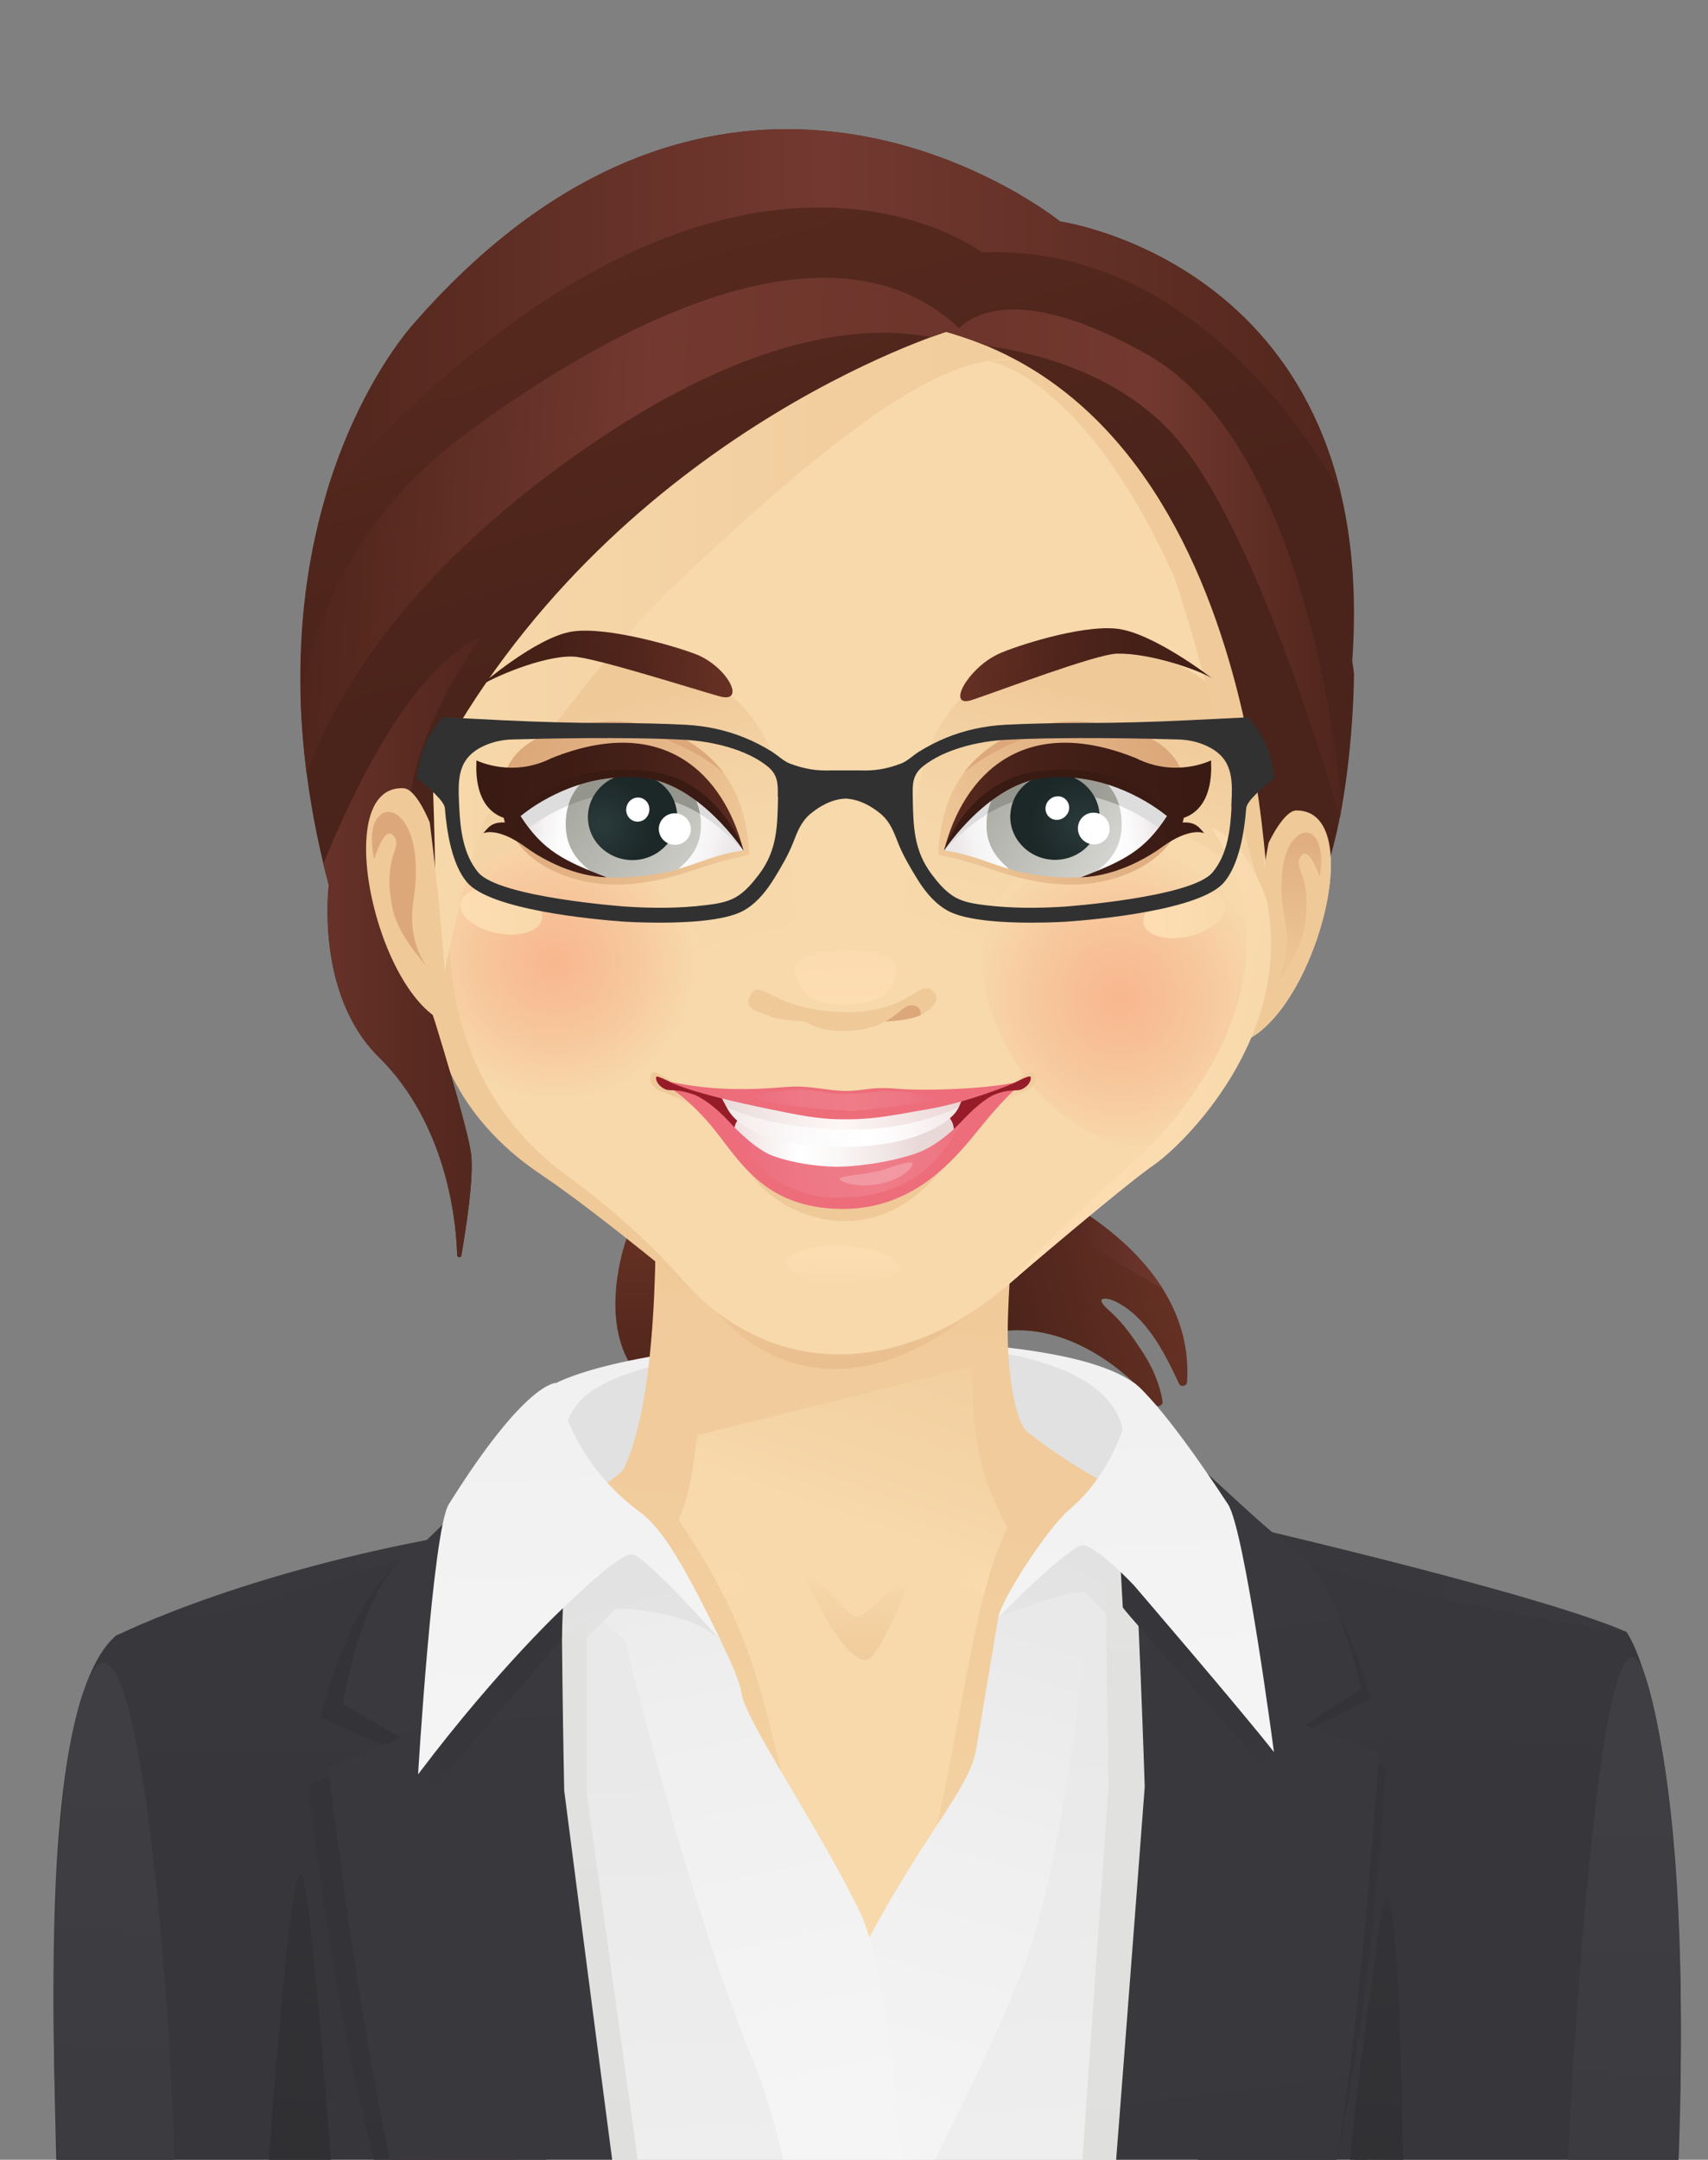 <svg id="Layer_1" xmlns="http://www.w3.org/2000/svg" xmlns:xlink="http://www.w3.org/1999/xlink" viewBox="0 0 200.1 252.9"><rect x="0" y="0" width="200.1" height="252.9" fill="#808080" stroke="none"/><defs><linearGradient id="linear-gradient" x1="99.5" y1="202.07" x2="127.43" y2="202.07" gradientTransform="rotate(-14.35 -77.77 138.61)" gradientUnits="userSpaceOnUse"><stop offset=".23" stop-color="#4a231a"/><stop offset="1" stop-color="#653023"/></linearGradient><linearGradient id="linear-gradient-2" x1="82.79" y1="186.93" x2="82.04" y2="145.04" gradientUnits="userSpaceOnUse"><stop offset="0" stop-color="#4a231a"/><stop offset=".41" stop-color="#4d241b"/><stop offset=".75" stop-color="#57291e"/><stop offset="1" stop-color="#653023"/></linearGradient><linearGradient id="linear-gradient-3" x1="102.22" y1="210.93" x2="96.76" y2="105.01" gradientUnits="userSpaceOnUse"><stop offset="0" stop-color="#f5f5f5"/><stop offset=".64" stop-color="#efefef"/><stop offset="1" stop-color="#e9e9e9"/></linearGradient><linearGradient id="linear-gradient-4" x1="131.65" y1="116.95" x2="109.11" y2="181.51" gradientUnits="userSpaceOnUse"><stop offset="0" stop-color="#f0c999"/><stop offset=".52" stop-color="#f1cb9b"/><stop offset=".85" stop-color="#f4d3a4"/><stop offset="1" stop-color="#f7d9ab"/></linearGradient><linearGradient id="linear-gradient-5" x1="240.27" y1="137.12" x2="228.61" y2="121.79" gradientTransform="matrix(.76 .125 -.138 .839 -33.04 46.09)" gradientUnits="userSpaceOnUse"><stop offset="0" stop-color="#feddb3"/><stop offset=".68" stop-color="#fbdbb0"/><stop offset="1" stop-color="#f7d9ab"/></linearGradient><linearGradient id="linear-gradient-6" x1="54.14" y1="185.38" x2="85.8" y2="185.38" gradientTransform="rotate(-.62 166.207 -145.115)" xlink:href="#linear-gradient-5"/><linearGradient id="linear-gradient-7" x1="187.64" y1="-61.51" x2="185.16" y2="-82.43" gradientTransform="rotate(9.9 -1399.573 -437.677)" xlink:href="#linear-gradient-4"/><linearGradient id="linear-gradient-8" x1="113.5" y1="95.53" x2="91.4" y2="248.27" xlink:href="#linear-gradient-4"/><linearGradient id="linear-gradient-9" x1="131.07" y1="174.67" x2="133.76" y2="246.85" xlink:href="#linear-gradient-4"/><linearGradient id="linear-gradient-10" x1="104.47" y1="302.33" x2="99.23" y2="203.51" gradientUnits="userSpaceOnUse"><stop offset="0" stop-color="#f3f3f3"/><stop offset="1" stop-color="#e9e9e9"/></linearGradient><linearGradient id="linear-gradient-11" x1="106.58" y1="256.21" x2="125.14" y2="191.56" xlink:href="#linear-gradient-3"/><linearGradient id="linear-gradient-12" x1="107.74" y1="295.64" x2="103.83" y2="250.72" gradientUnits="userSpaceOnUse"><stop offset="0" stop-color="#e1e1e1"/><stop offset=".77" stop-color="#e3e2e2"/><stop offset="1" stop-color="#e7e6e6"/></linearGradient><linearGradient id="linear-gradient-13" x1="91.18" y1="247.36" x2="76.14" y2="174.51" xlink:href="#linear-gradient-3"/><linearGradient id="linear-gradient-14" x1="98.13" y1="248.91" x2="107.5" y2="329.78" xlink:href="#linear-gradient-12"/><linearGradient id="linear-gradient-15" x1="61.3" y1="174.76" x2="68.9" y2="201.49" gradientUnits="userSpaceOnUse"><stop offset="0" stop-color="#e1e1e1"/><stop offset=".76" stop-color="#e3e3e3"/><stop offset="1" stop-color="#e7e6e6"/></linearGradient><linearGradient id="linear-gradient-16" x1="141.34" y1="176.68" x2="132" y2="197.12" xlink:href="#linear-gradient-15"/><linearGradient id="linear-gradient-17" x1="41.67" y1="173.73" x2="44.66" y2="425.82" gradientUnits="userSpaceOnUse"><stop offset="0" stop-color="#38373b"/><stop offset="1" stop-color="#343337"/></linearGradient><linearGradient id="linear-gradient-18" x1="162.86" y1="172.29" x2="165.85" y2="424.38" xlink:href="#linear-gradient-17"/><linearGradient id="linear-gradient-19" x1="49.71" y1="176.14" x2="15.21" y2="198.31" gradientUnits="userSpaceOnUse"><stop offset="0" stop-color="#3a3a3e"/><stop offset="1" stop-color="#38373b"/></linearGradient><linearGradient id="linear-gradient-20" x1="59.55" y1="173.34" x2="62.54" y2="425.67" xlink:href="#linear-gradient-17"/><linearGradient id="linear-gradient-21" x1="14.11" y1="204.82" x2="10.3" y2="454.9" gradientUnits="userSpaceOnUse"><stop offset="0" stop-color="#3f3e42"/><stop offset=".28" stop-color="#3a393d"/><stop offset="1" stop-color="#343337"/></linearGradient><linearGradient id="linear-gradient-22" x1="196.12" y1="196.32" x2="87.77" y2="154.87" xlink:href="#linear-gradient-19"/><linearGradient id="linear-gradient-23" x1="29.71" y1="334.8" x2="41.99" y2="206.31" gradientUnits="userSpaceOnUse"><stop offset="0" stop-color="#282728"/><stop offset=".29" stop-color="#2c2b2d"/><stop offset="1" stop-color="#343337"/></linearGradient><linearGradient id="linear-gradient-24" x1="71.88" y1="306.04" x2="75.16" y2="124.89" gradientUnits="userSpaceOnUse"><stop offset="0" stop-color="#ddd"/><stop offset=".11" stop-color="#dededd"/><stop offset="1" stop-color="#e4e4e3"/></linearGradient><linearGradient id="linear-gradient-25" x1="129.14" y1="307.16" x2="132.41" y2="126.01" xlink:href="#linear-gradient-24"/><linearGradient id="linear-gradient-26" x1="151.79" y1="318.2" x2="148.52" y2="239.26" gradientUnits="userSpaceOnUse"><stop offset="0" stop-color="#2c2b2e"/><stop offset="1" stop-color="#343337"/></linearGradient><linearGradient id="linear-gradient-27" x1="54.54" y1="322.23" x2="51.26" y2="243.3" xlink:href="#linear-gradient-26"/><linearGradient id="linear-gradient-28" x1="131.95" y1="165.9" x2="144.94" y2="271.63" xlink:href="#linear-gradient-19"/><linearGradient id="linear-gradient-29" x1="50.12" y1="175.65" x2="63.11" y2="281.39" xlink:href="#linear-gradient-19"/><linearGradient id="linear-gradient-30" x1="140.88" y1="173.51" x2="143.85" y2="424.22" xlink:href="#linear-gradient-17"/><linearGradient id="linear-gradient-31" x1="153.47" y1="346.63" x2="165.75" y2="218.14" xlink:href="#linear-gradient-23"/><linearGradient id="linear-gradient-32" x1="190.68" y1="207.88" x2="186.9" y2="456.29" xlink:href="#linear-gradient-21"/><linearGradient id="linear-gradient-33" x1="46.4" y1="209.97" x2="76.78" y2="175.96" xlink:href="#linear-gradient-17"/><linearGradient id="linear-gradient-34" x1="952.95" y1="207.1" x2="984.88" y2="171.34" gradientTransform="matrix(-1 0 0 1 1105.14 0)" xlink:href="#linear-gradient-17"/><linearGradient id="linear-gradient-35" x1="67.36" y1="212.77" x2="61.89" y2="106.76" xlink:href="#linear-gradient-3"/><linearGradient id="linear-gradient-36" x1="119.38" y1="144.83" x2="137.86" y2="144.83" gradientUnits="userSpaceOnUse"><stop offset="0" stop-color="#4f251b"/><stop offset=".39" stop-color="#592a21"/><stop offset="1" stop-color="#733930"/></linearGradient><linearGradient id="linear-gradient-37" x1="133.73" y1="209.34" x2="128.26" y2="103.34" xlink:href="#linear-gradient-3"/><linearGradient id="linear-gradient-38" x1="990.74" y1="-738.79" x2="986.55" y2="-714.33" gradientTransform="rotate(-4.47 11251.756 10408.839)" gradientUnits="userSpaceOnUse"><stop offset="0" stop-color="#dca87a"/><stop offset=".22" stop-color="#e2b283"/><stop offset=".66" stop-color="#ecc393"/><stop offset="1" stop-color="#f0c999"/></linearGradient><linearGradient id="linear-gradient-39" x1="-380.14" y1="719.65" x2="-379.49" y2="719.65" gradientTransform="matrix(15.809 -49.181 52.385 14.176 -31563.72 -28782.02)" gradientUnits="userSpaceOnUse"><stop offset="0" stop-color="#f7d9ab"/><stop offset=".52" stop-color="#f5d6a8"/><stop offset=".85" stop-color="#f2ce9f"/><stop offset="1" stop-color="#f0c999"/></linearGradient><linearGradient id="linear-gradient-40" x1="-383.86" y1="694.82" x2="-383.17" y2="694.82" gradientTransform="matrix(-13.526 -46.346 -52.991 13.032 31707.02 -26730.19)" xlink:href="#linear-gradient-39"/><linearGradient id="linear-gradient-41" x1="-336.02" y1="734.72" x2="-335.27" y2="734.72" gradientTransform="scale(12.98 -12.98) rotate(5.36 7774.23 4063.628)" gradientUnits="userSpaceOnUse"><stop offset="0" stop-color="#feddb3"/><stop offset="1" stop-color="#f7d9ab"/></linearGradient><linearGradient id="linear-gradient-42" x1="-336.19" y1="740.98" x2="-335.44" y2="740.98" gradientTransform="scale(12.79 -12.79) rotate(-.72 -59804.975 -26722.27)" xlink:href="#linear-gradient-41"/><linearGradient id="linear-gradient-43" x1="-399.03" y1="771.73" x2="-398.43" y2="771.73" gradientTransform="scale(10.34 -10.34) rotate(-88.81 -595.765 170.252)" xlink:href="#linear-gradient-5"/><linearGradient id="linear-gradient-44" x1="800.83" y1="-712.1" x2="824.44" y2="-712.1" gradientTransform="rotate(11.01 -3868.433 -3811.477)" xlink:href="#linear-gradient-5"/><linearGradient id="linear-gradient-45" x1="820.54" y1="-535.43" x2="820.72" y2="-572.14" gradientTransform="rotate(-2.23 19020.092 18326.283)" gradientUnits="userSpaceOnUse"><stop offset="0" stop-color="#dca87a"/><stop offset=".49" stop-color="#e4b587"/><stop offset="1" stop-color="#f0c999"/></linearGradient><linearGradient id="linear-gradient-46" x1="48.91" y1="75.14" x2="148.13" y2="75.14" gradientUnits="userSpaceOnUse"><stop offset="0" stop-color="#f7d9ab"/><stop offset=".48" stop-color="#f2ce9f"/><stop offset="1" stop-color="#f0c999"/></linearGradient><linearGradient id="linear-gradient-47" x1="98.19" y1="146.42" x2="95.82" y2="15.06" xlink:href="#linear-gradient"/><linearGradient id="linear-gradient-48" x1="61.81" y1="-64.92" x2="34.21" y2="-54.2" gradientTransform="scale(-1 1) rotate(-4.5 1954.298 1569.282)" xlink:href="#linear-gradient-45"/><linearGradient id="linear-gradient-49" x1="-484.6" y1="664.48" x2="-483.77" y2="664.48" gradientTransform="scale(12.55 -12.55) rotate(-13.83 -3009.12 -1694.517)" gradientUnits="userSpaceOnUse"><stop offset="0" stop-color="#fff"/><stop offset=".47" stop-color="#fcfcfc"/><stop offset=".77" stop-color="#f5f3f3"/><stop offset="1" stop-color="#ece7e8"/></linearGradient><linearGradient id="linear-gradient-50" x1="-254.54" y1="760.43" x2="-253.8" y2="760.43" gradientTransform="scale(-8.85 8.85) rotate(-7.86 -5585.352 -1410.312)" xlink:href="#linear-gradient-49"/><linearGradient id="linear-gradient-51" x1="86.62" y1="106.4" x2="66.55" y2="92.14" gradientUnits="userSpaceOnUse"><stop offset="0" stop-color="#ddddda"/><stop offset="1" stop-color="#a5a69d"/></linearGradient><linearGradient id="linear-gradient-52" x1="101.69" y1="107.97" x2="80.84" y2="96.82" gradientUnits="userSpaceOnUse"><stop offset="0" stop-color="#c6c6c0"/><stop offset="1" stop-color="#94958d"/></linearGradient><linearGradient id="linear-gradient-53" x1="-363.32" y1="700.69" x2="-362.58" y2="700.69" gradientTransform="rotate(-174.36 -8599.089 14881.209) scale(43.46)" gradientUnits="userSpaceOnUse"><stop offset="0" stop-color="#5a2a1f"/><stop offset=".29" stop-color="#492219"/><stop offset=".66" stop-color="#3d1c15"/><stop offset="1" stop-color="#391b14"/></linearGradient><linearGradient id="linear-gradient-54" x1="-150.07" y1="-81.6" x2="-177.67" y2="-70.89" gradientTransform="rotate(-4.5 2159.403 -3650.989)" xlink:href="#linear-gradient-45"/><linearGradient id="linear-gradient-55" x1="-468.15" y1="668.53" x2="-467.32" y2="668.53" gradientTransform="rotate(166.17 -2374.036 4604.908) scale(12.55)" xlink:href="#linear-gradient-49"/><linearGradient id="linear-gradient-56" x1="-278.34" y1="757.15" x2="-277.59" y2="757.15" gradientTransform="rotate(-7.86 -49225.263 -15466.736) scale(8.85)" xlink:href="#linear-gradient-49"/><linearGradient id="linear-gradient-57" x1="133.36" y1="102.98" x2="113.78" y2="90.74" xlink:href="#linear-gradient-51"/><linearGradient id="linear-gradient-58" x1="149.6" y1="96" x2="124.16" y2="92.98" xlink:href="#linear-gradient-52"/><linearGradient id="linear-gradient-59" x1="-368.19" y1="701.17" x2="-367.45" y2="701.17" gradientTransform="scale(43.46 -43.46) rotate(5.64 6956.101 4112.655)" xlink:href="#linear-gradient-53"/><linearGradient id="linear-gradient-60" x1="-48.05" y1="371.34" x2="-18.65" y2="371.34" gradientTransform="rotate(1.4 12052.514 6797.683)" gradientUnits="userSpaceOnUse"><stop offset="0" stop-color="#673024"/><stop offset=".34" stop-color="#52261c"/><stop offset=".68" stop-color="#462017"/><stop offset="1" stop-color="#421f16"/></linearGradient><linearGradient id="linear-gradient-61" x1="6925.4" y1="27.04" x2="6954.95" y2="27.04" gradientTransform="scale(-1 1) rotate(4.25 2745.046 -94416.825)" xlink:href="#linear-gradient-60"/><linearGradient id="linear-gradient-62" x1="98.92" y1="125.83" x2="98.85" y2="118.65" xlink:href="#linear-gradient-39"/><linearGradient id="linear-gradient-63" x1="42.66" y1="-17.5" x2="37.64" y2="-30.47" gradientTransform="rotate(20.32 -308.287 207.985)" xlink:href="#linear-gradient-41"/><linearGradient id="linear-gradient-64" x1="108.29" y1="117.37" x2="102.27" y2="120.34" xlink:href="#linear-gradient-45"/><linearGradient id="linear-gradient-65" x1="89.68" y1="117.69" x2="96.11" y2="120.31" xlink:href="#linear-gradient-45"/><linearGradient id="linear-gradient-66" y1="-738.79" x2="986.55" y2="-714.33" xlink:href="#linear-gradient-38"/><linearGradient id="linear-gradient-67" x1="800.83" y1="-712.1" x2="824.44" y2="-712.1" gradientTransform="rotate(11.01 -3868.433 -3811.477)" xlink:href="#linear-gradient-5"/><linearGradient id="linear-gradient-68" x1="161.58" y1="37.49" x2="32.37" y2="37.49" gradientUnits="userSpaceOnUse"><stop offset="0" stop-color="#4f251b"/><stop offset=".5" stop-color="#733930"/><stop offset="1" stop-color="#4f251b"/></linearGradient><linearGradient id="linear-gradient-69" x1="35.32" y1="51.91" x2="113.14" y2="51.91" gradientTransform="rotate(4.01 -116.634 66.86)" gradientUnits="userSpaceOnUse"><stop offset="0" stop-color="#4f251b"/><stop offset=".5" stop-color="#733930"/><stop offset="1" stop-color="#6c342a"/></linearGradient><linearGradient id="linear-gradient-70" x1="111.09" y1="66.9" x2="157.49" y2="66.9" gradientUnits="userSpaceOnUse"><stop offset="0" stop-color="#6c342a"/><stop offset=".5" stop-color="#733930"/><stop offset="1" stop-color="#4f251b"/></linearGradient><linearGradient id="linear-gradient-71" x1="28.43" y1="118.92" x2="61.94" y2="118.92" gradientUnits="userSpaceOnUse"><stop offset="0" stop-color="#733930"/><stop offset=".61" stop-color="#592a21"/><stop offset="1" stop-color="#4f251b"/></linearGradient><linearGradient id="linear-gradient-72" x1="102.79" y1="175.79" x2="97.13" y2="171.11" gradientTransform="rotate(-.05 -49317.895 20948.739)" xlink:href="#linear-gradient-39"/><linearGradient id="linear-gradient-73" x1="5814.57" y1="-12.84" x2="5805.57" y2="-17.4" gradientTransform="scale(-1 1) rotate(3.76 657.258 -90233.753)" xlink:href="#linear-gradient-39"/><linearGradient id="linear-gradient-74" x1="-392.94" y1="729.82" x2="-392.18" y2="729.82" gradientTransform="matrix(-33.024 1.309 1.317 33.084 -13829.64 -23497.96)" gradientUnits="userSpaceOnUse"><stop offset="0" stop-color="#e8d8d7"/><stop offset=".14" stop-color="#efe4e4"/><stop offset=".39" stop-color="#faf8f7"/><stop offset=".57" stop-color="#fff"/><stop offset="1" stop-color="#e8d2d1"/></linearGradient><linearGradient id="linear-gradient-75" x1="-390.27" y1="698.84" x2="-389.61" y2="698.84" gradientTransform="matrix(59.3 0 .818 -55.63 22651.32 39011.26)" gradientUnits="userSpaceOnUse"><stop offset="0" stop-color="#e8d8d7"/><stop offset=".04" stop-color="#ebdddc"/><stop offset=".21" stop-color="#f6f0ef"/><stop offset=".38" stop-color="#fcfbfb"/><stop offset=".57" stop-color="#fff"/><stop offset=".69" stop-color="#fbf7f7"/><stop offset=".87" stop-color="#f1e3e3"/><stop offset="1" stop-color="#e8d2d1"/></linearGradient><linearGradient id="linear-gradient-76" x1="-391.46" y1="693.17" x2="-390.73" y2="693.17" gradientTransform="scale(39.48 -39.48) rotate(5.76 6728.54 4257.489)" gradientUnits="userSpaceOnUse"><stop offset="0" stop-color="#ed6d7f"/><stop offset=".03" stop-color="#ed6f80"/><stop offset=".25" stop-color="#ee7886"/><stop offset=".53" stop-color="#ef7c88"/><stop offset=".76" stop-color="#ee7885"/><stop offset="1" stop-color="#ed6c7e"/><stop offset="1" stop-color="#ed6c7e"/></linearGradient><linearGradient id="linear-gradient-77" x1="106.18" y1="208.26" x2="136.74" y2="208.34" gradientTransform="rotate(.65 6994.144 -1797.37)" gradientUnits="userSpaceOnUse"><stop offset="0" stop-color="#e8d8d7"/><stop offset=".05" stop-color="#eadcdb"/><stop offset=".31" stop-color="#f7efee"/><stop offset=".48" stop-color="#fcf7f6"/><stop offset="1" stop-color="#e8d2d1"/></linearGradient><linearGradient id="linear-gradient-78" x1="106.3" y1="171.96" x2="128.17" y2="171.96" gradientTransform="rotate(-.05 -49317.895 20948.739)" xlink:href="#linear-gradient-76"/><radialGradient id="radial-gradient" cx="-424.01" cy="720.33" fx="-424.01" fy="720.33" r=".75" gradientTransform="rotate(169 -4041.937 9263.782) scale(23.31 24.22)" gradientUnits="userSpaceOnUse"><stop offset="0" stop-color="#f8b68f"/><stop offset=".58" stop-color="#f7c89d"/><stop offset="1" stop-color="#f7d9ab"/></radialGradient><radialGradient id="radial-gradient-2" cx="-365.19" cy="735.86" fx="-365.19" fy="735.86" r=".75" gradientTransform="rotate(14.71 -65909.341 23751.261) scale(22.18 -21.56)" xlink:href="#radial-gradient"/><radialGradient id="radial-gradient-3" cx="-1010.82" cy="-54.21" fx="-1010.82" fy="-54.21" r="5.51" gradientTransform="matrix(1.097 -.082 .08 1.077 1183.79 72.14)" gradientUnits="userSpaceOnUse"><stop offset="0" stop-color="#2a3a3b"/><stop offset="1" stop-color="#1c2727"/></radialGradient><radialGradient id="radial-gradient-4" cx="-817.8" cy="-39.59" fx="-817.8" fy="-39.59" r="5.51" gradientTransform="matrix(-1.097 -.082 -.08 1.077 -773.59 72.14)" xlink:href="#radial-gradient-3"/><clipPath id="clippath"><path class="cls-68" d="M120.15 138.31s19.97 7.69 18.92 23.51c-.03.51-.74.65-.95.19-1.5-3.23-3.43-7.11-6.52-9.09-.58-.37-1.58-.94-2.3-.84-.87.12.67 1.41.86 1.58 1.48 1.32 2.69 3.11 3.77 4.77s1.94 3.63 2.27 5.66c.08.48-.55.76-.86.39-2.61-3.04-10.24-10.61-19.77-8.27-11.83 2.91-3.38-9.39-3.38-9.39l7.96-8.51Z"/></clipPath><clipPath id="clippath-1"><path class="cls-68" d="M158.63 78.85s-.02 15.91-4.23 25.62c-4.21 9.71-5.67 6.2-5.67 6.2s1.1-60.92-37.88-71.81c0 0-39.53 12.18-60.2 51.5 0 0 .73 16.68 0 18.86s-5.31-7.2-5.31-7.2 9.52 28.95 9.88 33.38c.23 2.79-.56 8.08-1.17 11.61-.05.3-.48.26-.49-.04-.24-7.53-2.74-16.86-9.18-23.19-7.5-7.38-5.86-20.12-5.86-20.12-11.35-42.83 9.92-65.72 9.92-65.72 37.51-43.01 75.76-12 75.76-12s37.51 5.22 34.22 51.44"/></clipPath><style>.cls-2{fill:#ddd}.cls-6{fill:#fff}.cls-8{fill:#391b14}.cls-10{fill:#971c29}.cls-21{fill:#f0c999}.cls-43{fill:#ed6d7a}.cls-49{fill:#dca87a}.cls-68{fill:none}</style></defs><path d="M120.15 138.31s19.97 7.69 18.92 23.51c-.03.51-.74.65-.95.19-1.5-3.23-3.43-7.11-6.52-9.09-.58-.37-1.58-.94-2.3-.84-.87.12.67 1.41.86 1.58 1.48 1.32 2.69 3.11 3.77 4.77s1.94 3.63 2.27 5.66c.08.48-.55.76-.86.39-2.61-3.04-10.24-10.61-19.77-8.27-11.83 2.91-3.38-9.39-3.38-9.39l7.96-8.51Z" style="fill:url(#linear-gradient)"/><path d="M73.48 144.8s-3.12 8.25 0 14.31c3.12 6.06 18.7.48 18.7.48v-11.73l-3.46-3.06H73.49Z" style="fill:url(#linear-gradient-2)"/><path d="M62.26 169.55c-.2-.98 1.84-6.92 3.52-7.42 31.91-9.57 63.29-3.52 67.39.2 4.1 3.71 4.69 20.88 4.69 20.88l-72.27 1.76-3.32-15.41Z" style="fill:#e1e1e1"/><path d="M65.19 161.93s8.45-4.69 34.57-4.95c13.96-.14 30.96 1.2 34.51 6.38l-2.74 5.86s3.13-12.76-31.25-11.72c-27.33.83-33.73 4.95-34.12 10.68l-.98-6.25Z" style="fill:url(#linear-gradient-3)"/><path d="M166.2 192.19c-3.61-.16-46.55-18.36-47.81-25.9-2.17-13.04.32-23.32.32-23.32l-35.17-11.83c1.62 12.97-4.1 31.61-8.01 39.42-2.49 4.97-14.83 12.63-29.38 16.92 2.64 2.65 33.7 49.61 53.94 65.51 1.7 1.69 62.58-46.47 66.1-60.8Z" style="fill:url(#linear-gradient-4)"/><path d="M110.44 183.98s26.74-2.01 32.08-1.13c5.34.87-24.6 9.02-32.08 1.13Z" style="fill:url(#linear-gradient-5)"/><path d="M89.64 183.98s-24.89 1.27-30.19 2.32c-5.31 1.06 22.99 5.81 30.19-2.32Z" style="fill:url(#linear-gradient-6)"/><path d="M102.06 194.04c2.19-2.42 4.85-9.87 4.85-9.87-1.67.84-5.7 5.65-6.82 5.13-1.12-.52-6.12-6.85-5.94-5.36.17 1.49 5.72 12.52 7.91 10.1Z" style="fill:url(#linear-gradient-7)"/><path d="M151.58 181.68c-18.52-3.58-30.5-13.42-31.26-14.05-1.3-1.08-2.26-6.36-2.26-11.64 0-2.29.18-5.58.39-8.56-.7.71-16.53 5.13-18.11 5.13-3.61 0-21.4-12.01-22.71-14.39l-.91-.04s1.03 24.48-3.69 33.94c-.54 1.07-14.04 9.91-24.5 12.9-4.79 2.74 17.45 39.76 20.01 51.67 3.34 15.5 66.9 2.09 66.9 2.09s23.15-55.69 16.13-57.05Zm-33.53-2.79c-5.82 11.46-5.82 36.92-16.55 61.66-13.64-37.47-8.91-43.29-22.01-62.57 1.32-3.03 1.64-5.64 2.18-9.91l32.17-8.04c.03 11.23 2.26 15.12 4.21 18.87Z" style="fill:url(#linear-gradient-8)"/><path d="m129.15 173.49.74 36.04-.75 8.18s6.01-3.87 6.91-4.49l-2.38-37.47-4.52-2.25Z" style="fill:url(#linear-gradient-9)"/><path d="M124.31 182.45s8.18-3.27 10.36-5.99c0 0 14.91 4.33 23.7 7.26 11.72 3.91 32.05 13.19 32.66 14.03 0 0-25.29 27.35-28.02 37.7-2.72 10.36-5.99 50.69-3.81 67.04 2.18 16.35 4.91 57.23 13.08 74.67 0 0-45.78 30.52-69.76 27.79-23.98-2.72-55.05-5.45-66.49-21.25 0 0 10.1-27.3 7.08-48.51-2.93-20.62-1.09-38.69-2.18-58.86s-2.72-48.51-7.08-54.5c-4.36-6-16.9-20.71-20.71-22.89 0 0 19.44-13.27 55.05-21.94 0 0 5.45 11.99 11.45 14.71 0 0 8.01 43.87 23.27 59.67 0 0 21.42-49.32 21.42-68.94Z" style="fill:#e9e9e9"/><path d="M32.57 208.03s11.33 31.25 20.7 48.05c7.57 13.56 30.05 19.66 47.27 19.14 20.5-.61 42.87-4.25 50.79-23.05 9.38-22.27 11.33-25.39 14.84-47.66l-43.36-.39-21.1 48.44-21.49-47.66-47.66 3.12Z" style="fill:url(#linear-gradient-10)"/><path d="M116.97 189.29s-1.84 10.92-2.62 15.61c-.78 4.69-6.41 10.03-13.82 24.48l4.19 32.55s11.33-20.71 15.63-32.81c4.3-12.11 6.77-35.94 6.77-37.5 0 0 11.07-10.16 15.24-12.11l-12.24-7.81-13.14 17.6Z" style="fill:url(#linear-gradient-11)"/><path d="m100.81 247.1 1.46-2.95s2.84 7.74 3.49 10.61c.65 2.86 2.61 14.58 2.87 20.28.23 5.08 1.4 13.84.52 28.45l-2.21-.13-6.12-56.26Z" style="fill:url(#linear-gradient-12)"/><path d="M79.84 183.42s6.64 11.72 7.03 14.85c.39 3.13 9.25 15.99 13.93 25.75 4.69 9.77 6.39 51.9 6.77 58.63 1.17 20.51-3.51 46.49-3.51 46.49l-12.11-5.08s5.08-21.48 3.52-33.2c-1.56-11.72 0-32.04-7.42-50.01s-14.84-48.83-14.84-48.83-6.64-5.47-8.2-7.42l8.2-7.03 6.64 5.86Z" style="fill:url(#linear-gradient-13)"/><path d="M161.88 229.91s-1.17 102.35 4.3 128.14c1.63 7.65-46.88 13.28-62.5 11.72-15.63-1.56-57.3-3.39-58.34-7.55-1.04-4.17-7.69-128.14-8.2-132.83 0 0 5.34 29.17 15.76 47.4 6.7 11.73 40.5 13.28 48.83 13.28s31.92 1.44 42.58-10.55c8.33-9.38 11.85-18.88 17.58-49.61Z" style="fill:url(#linear-gradient-14)"/><path d="M73.2 179.41c-2.33-1.13-9.9-6.54-9.9-6.54l-12.89 11.98 2.08 22.92 19.66-19.4s8.3-.04 12.24 3.67c0 0-4.16-9.21-11.2-12.62Z" style="fill:url(#linear-gradient-15)"/><path d="M129.32 174.43s-9.87 9-12.36 14.92c0 0 8.06-3.2 10.14-2.94l19.14 20.19 2.09-23.57-19.01-8.59Z" style="fill:url(#linear-gradient-16)"/><path d="M69.14 288.31c-4.06-33.29-11.05-65.12-12.99-98.13-1.59-5.59-2.24-9.4-2.24-9.4-35.75 8.71-40.32 10.75-40.32 10.75 3.83 2.19 14.95 25.37 19.33 31.39 4.38 6.02 6.02 34.48 7.12 54.73 1.09 20.25-.75 38.4 2.19 59.1 3.02 21.3-7.11 48.71-7.11 48.71 4.92 6.8 13.46 11.18 23.5 14.19 17.24-34.27 13.88-73.6 10.53-111.35Z" style="fill:url(#linear-gradient-17)"/><path d="M158.79 303.92c-2.19-16.42 1.1-56.92 3.83-67.32 2.74-10.4 27.86-45.44 27.86-45.44-1.34-.57-13.89-3.36-25.69-6.57-8.98-2.44-17.1-4.41-17.1-4.41-.87 1.09-2.18 9.02-5.83 18.53.4 11.29 1.49 22.97.75 34.04-6.7 54.43-9.48 108.86 4.81 160.37 13.79-7.08 24.5-14.22 24.5-14.22-8.21-17.51-10.95-58.56-13.14-74.98Z" style="fill:url(#linear-gradient-18)"/><path d="M13.62 191.53s16.27-8.24 43.68-12.47c0 0-23.75 8.66-43.68 12.47Z" style="fill:url(#linear-gradient-19)"/><path d="M13.59 191.53c7.2-4 22.38 26.15 22.77 34 .39 7.84 3.92 45.5 3.92 49.82s.78 22.75.78 36.87c0 0 24.19 9.42 49.69 8.24 25.5-1.18 29.29.78 29.29.78l.62 28.66s-30.54 4.12-58.68 6.91c-26.41 2.61-49.95-1.44-53.88-3.4-3.92-1.96-6.28-35.31-5.89-43.15.39-7.84 3.14-37.27 4.32-45.5 1.18-8.24-4.16-63.37 7.04-73.23Z" style="fill:url(#linear-gradient-20)"/><path d="M9.92 197.71c7.4-20.19 12.7 67.44 9.96 74.9-3.7 10.05-11.99-1.16-13.17-21.17-.66-11.21-1.1-41.96 3.21-53.73Z" style="fill:url(#linear-gradient-21)"/><path d="M141.33 177.61s38.29 8.7 49.23 13.48c0 0-36.13-4.75-49.23-13.48Z" style="fill:url(#linear-gradient-22)"/><path d="M40.87 283.98s-3.33-54.53-5.3-63.75c-1.63-7.67-5.1 47.47-5.1 47.47l10.4 16.28Z" style="fill:url(#linear-gradient-23)"/><path style="fill:url(#linear-gradient-24)" d="m63.67 193.07 5.09-3.45v20.55l13.37 96.06-4.48-1.12-13.98-112.04z"/><path style="fill:url(#linear-gradient-25)" d="m129.87 209.26-.36-24.37 7.82 3.27-11.06 116.28-3.14.89 6.74-96.07z"/><path d="m147.32 180.45 3.51 1.16s6.57 4.67 9.7 17.32l-8.06 4.03 9.86 3.81s-1.12 20.16-3.92 36.29-8.96 45.17-15.79 61.98c0 0-6.42 1.64-6.61-1.72-.11-2.02 11.31-122.87 11.31-122.87Z" style="fill:url(#linear-gradient-26)"/><path d="m49.76 182.01-2.26.59s-5.8 2.63-9.97 18.51l8.26 3.61-9.64 4.32s2.18 20.12 5.82 36.08c3.64 15.96 10.81 43.62 18.51 60.04 0 0 7 2.32 7.01-1.04 0-2.02-17.72-122.11-17.72-122.11Z" style="fill:url(#linear-gradient-27)"/><path d="m152.9 202.03 6.57-4.28s-2.9-13.52-8.09-16.62c-2.55-1.52-7.16-6.15-11.42-9.9-1.76 2.7-4.32 4.86-7.32 6.1.73 8.89 1.47 31.89 1.47 31.89s-7.11 94.33-8.55 106.49l13.06-.73s10.21-30.03 13.06-40.75c2.46-9.26 6.29-18.2 9.88-69.06l-8.67-3.14Z" style="fill:url(#linear-gradient-28)"/><path d="M65.88 177.66c-3.12-.95-5.85-2.86-7.84-5.36-4.01 3.93-8.28 8.61-10.67 10.22-5.02 3.37-7.2 17.02-7.2 17.02l6.79 3.93-8.49 3.59c6.27 50.6 10.78 59.27 13.51 68.45 3.28 11.01 15.19 40.01 15.19 40.01l13.08.04C78.18 303.49 66.1 209.67 66.1 209.67s-.48-23.14-.21-32Z" style="fill:url(#linear-gradient-29)"/><path d="M158.75 246.32s2.75-20.01 9.02-25.89c6.28-5.88 13.93-31.39 22.78-29.34 0 0 8.51 11.2 5.86 65.83-.96 19.73 5.49 41.19 1.96 69.44-2.57 20.54-1.57 21.58-14.52 22.36-5.15.31-39.22-1.93-97.47-14.93 0 0-1.79-16.8.18-29.79 0 0 52.18-1.17 72.18-.78 0 0-3.53-16.09-1.96-23.54 1.57-7.45 1.96-33.35 1.96-33.35Z" style="fill:url(#linear-gradient-30)"/><path d="M161.1 229.45s-1.76 11.84-2.55 19.42c-1.91 18.47-1.24 31.19-2.42 38.38 0 0 8.11-9.15 8.37-11.51.26-2.35-.26-76.89-3.4-46.29Z" style="fill:url(#linear-gradient-31)"/><path d="M192.73 196.23c1.92 5.51 5.54 24.99 3.68 62.45-1.17 23.59-12.16 25.3-13.34 22.16-1.18-3.14 3.38-102.66 9.66-84.62Z" style="fill:url(#linear-gradient-32)"/><path d="m50.03 201.62.36 8.19s14.7-16.93 15.43-18.02l.22-6.17-16.01 16.01Z" style="fill:url(#linear-gradient-33)"/><path d="m148.42 198.4-.39 8.49s-15.71-17.53-16.49-18.66l-.35-6.42 17.23 16.59Z" style="fill:url(#linear-gradient-34)"/><path d="M84.41 192.05s-8.87-10.06-10.43-10.06c-1.56 0-7.68 5.99-7.68 5.99s-7.68 7.03-17.32 19.79c0 0 1.72-28.61 3.59-31.61 9.11-14.58 12.62-14.23 12.62-14.23s1.24 8.86 9.82 15.16c2.69 1.97 5.32 6.58 9.4 14.96Z" style="fill:url(#linear-gradient-35)"/><g style="clip-path:url(#clippath)"><path style="fill:url(#linear-gradient-36)" d="m119.38 141.11 18.48 10.76-7.09-10.76-10.81-3.31-.58 3.31z"/></g><path d="M116.97 189.35s8.32-8.41 9.88-8.41 5.99 4.69 5.99 4.69 12.76 14.85 16.41 19.53c0 0-3.43-26.05-5.38-29.01-8.14-12.41-11.03-14.23-11.03-14.23s-.78 9.12-7.56 14.85c-2.54 2.15-7.8 10.23-8.32 12.57Z" style="fill:url(#linear-gradient-37)"/><path class="cls-21" d="M148.61 98.74c-2.41 13.25-3.43 23.38-3.43 23.38 8.59-2.61 15.4-27.21 6.71-27.22-1.52 0-3.29 3.85-3.29 3.85Z"/><path d="M149.27 115.52s2.21-2.82 1.26-7.77c-2.25-11.67 5.47-13.39 4.08-5.09 0 0-1.25-3.69-2.17-2.44-1.14 1.54 1.39 2.02.4 8.3-.52 3.26-3.56 6.99-3.56 6.99Z" style="fill:url(#linear-gradient-38)"/><path class="cls-21" d="M50.08 96.7c1.69 13.36 2.14 23.53 2.14 23.53-8.43-3.07-13.88-28.02-5.2-27.55 1.51.08 3.06 4.02 3.06 4.02Z"/><path class="cls-49" d="M49.87 113.66s-2.5-2.67-1.69-7.89c1.9-12.32-6.46-13.21-4.6-4.79 0 0 1.18-3.96 2.23-2.77 1.29 1.47-1.4 2.26-.06 8.63.7 3.31 4.13 6.82 4.13 6.82Z"/><path d="M107.42 32.59c-29.48-5.18-50.74 20.56-56.55 51.94-3.26 17.61-2.19 33.36 7.14 46.41 3.79 5.29 8.5 7.87 13.98 12.07 3.48 2.66 8.91 8.35 12.62 11.13 3.39 2.53 7.07 4.57 11.65 4.78 13.89.63 23.1-9.64 27.13-13.33 14.15-12.97 27.06-17.72 24.57-54.22-1.96-28.67-21.2-57.98-40.54-58.78Z" style="fill:#f7d9ab"/><path d="M106.02 106.59c1.37-14.48.83-26.88 17.31-29.67 15.39-2.6 19.7 4.41 21.09 6.54 3.61 5.54 3.54 21.58 3.54 21.58s-15.47 12.69-41.94 1.55Z" style="fill:url(#linear-gradient-39)"/><path d="M115.24 115.01c1.62 8.3 6.98 15.46 14.3 18.42 9.58 3.88 16.68-8.38 18.48-23.62.99-8.38-11.15-14.69-18.9-13.19-7.75 1.51-15.48 10.08-13.88 18.38Z" style="fill:url(#radial-gradient)"/><path d="M93.22 107.89c-1.77-11.5 1.56-29.01-20.17-30.73-6.78-.54-12.28 1.29-15.81 3.88-8.22 6.03-3.59 22.17-3.59 22.17s12.61 15 39.57 4.68Z" style="fill:url(#linear-gradient-40)"/><path d="M81.75 114.86c-1.85 7.07-7.13 19.68-14.35 18.54-9.31-1.47-16.28-6.62-16.47-23.93-.08-7.33 11.14-12.51 18.2-10.65 7.07 1.85 14.48 8.96 12.61 16.04Z" style="fill:url(#radial-gradient-2)"/><path d="M138.13 104.41c-2.64.64-4.49 2.32-4.15 3.76.35 1.43 2.76 2.09 5.4 1.45 2.63-.64 4.49-2.31 4.15-3.76-.35-1.43-2.77-2.08-5.4-1.45Z" style="fill:url(#linear-gradient-41)"/><path d="M59.25 104.07c-2.63-.53-5 .21-5.29 1.64-.29 1.44 1.61 3.03 4.24 3.56 2.63.53 5-.2 5.3-1.64.29-1.44-1.61-3.03-4.24-3.57Z" style="fill:url(#linear-gradient-42)"/><path d="M99.05 145.91c-3.67-.22-6.77.63-6.92 1.9-.16 1.28 2.68 2.5 6.34 2.72 3.66.22 6.76-.63 6.92-1.91.16-1.28-2.68-2.5-6.34-2.72Z" style="fill:url(#linear-gradient-43)"/><path d="M148.45 105.58s-1.98-6.59-6.56-8.72c10.49 15.24-.74 31.85-9.39 39.47-9.55 8.42-13.49 13.21-15.03 14.63 1.38-1.18 14.09-12.07 17.72-14.57 3.36-2.32 16.33-14.88 13.26-30.81Z" style="fill:url(#linear-gradient-44)"/><path class="cls-21" d="M53.43 99.72s-5.83 24.11 12.8 37.8c10.26 7.54 13.28 12.16 15.88 14.57 0 0-11.59-9.73-18.57-14.45-3.38-2.29-20.12-13.48-10.11-37.92Z"/><path d="M83.98 153.65s11.35 15.24 30.48-.41c0 0-15.36 11.76-30.48.41Z" style="fill:url(#linear-gradient-45)"/><path d="M143.62 70.56c-5.56-16.39-16.39-33.84-31.71-36.97 0 0-31.11-8.67-51.58 23.39-10.46 16.38-14.44 44.71-9.01 60.78 0 0 2.55-14.25 5.46-21.83 0 0 13.31-18.94 22.26-27.43 17.86-16.94 28.91-24.96 36.68-26.26.33.04 11.18 1.68 21.87 25.37 3.83 11.33 6.41 24.2 10.34 37.54 0 0 1.56-17.27-4.32-34.6Zm-24.68-28.45-3.17.14c1.12-.18 2.18-.23 3.17-.14Zm.03 0c3.62.34 6.48 2.45 9.09 6.02.42.58.82 1.19 1.22 1.79-3-3.09-6.36-5.58-10.31-7.81Z" style="fill:url(#linear-gradient-46)"/><path d="M158.63 78.85s-.02 15.91-4.23 25.62c-4.21 9.71-5.67 6.2-5.67 6.2s1.1-60.92-37.88-71.81c0 0-39.53 12.18-60.2 51.5 0 0 .73 16.68 0 18.86s-5.31-7.2-5.31-7.2 9.52 28.95 9.88 33.38c.23 2.79-.56 8.08-1.17 11.61-.05.3-.48.26-.49-.04-.24-7.53-2.74-16.86-9.18-23.19-7.5-7.38-5.86-20.12-5.86-20.12-11.35-42.83 9.92-65.72 9.92-65.72 37.51-43.01 75.76-12 75.76-12s37.51 5.22 34.22 51.44" style="fill:url(#linear-gradient-47)"/><path d="M69.93 84.67c14.83 0 17.54 8.88 17.85 15.42-1.12.25-2.3.47-4.51 1.15-2.98.92-6.46 2.39-11.5 2.34-3.96-.03-12.82-2.06-12.95-10.58-.1-6.74 7.52-8.04 11.1-8.34Z" style="fill:url(#linear-gradient-48)"/><path d="M78.72 89.82c1.49 1.39 3.25 3.9 3.37 6.2.13 2.66-.88 4.12-2.63 5.73 2.25-.61 4.41-1.72 7.65-2.18 0 0-3.14-6.66-8.39-9.76Z" style="fill:url(#linear-gradient-49)"/><path class="cls-2" d="M81.95 95.3c2.58 1.54 4.22 3.38 5.15 4.29 0 0-3.15-6.46-7.95-8.79 1.46 1.12 2.48 2.71 2.8 4.51Z"/><path d="M67.25 96.79c-.19-3.83 2.1-7.21 5.36-8.31-3.65.33-8.09 2.19-13.44 6.63 0 0 3.05 6.39 11.71 7.52-2.03-1.34-3.48-3.07-3.63-5.84Z" style="fill:url(#linear-gradient-50)"/><path d="M81.97 95.11c.06.33.09.57.12.92.19 2.58-.8 4.18-2.63 5.73-.61.3-6.04 1.4-9.36.85-2.12-1.31-3.66-2.98-3.81-5.66-.08-1.4.2-2.73.78-3.91 4.21-1.45 9.76-1.42 14.91 2.06Z" style="fill:url(#linear-gradient-51)"/><path class="cls-2" d="M70.11 90.12c-3.85.72-7.44 2.53-9.55 5.21l1.03 1.88s1.99-1.64 5.03-2.91c.58-1.78 1.84-3.26 3.5-4.19Z"/><path d="M74.64 92.92c3.01.28 5.46 1.24 7.36 2.37-.29-1.82-1.39-3.39-2.85-4.51-.66-.32-1.35-.57-2.06-.71-2.23-.43-4.65-.4-6.98.03-1.66.92-3.02 2.39-3.54 4.21 2.24-.93 5.07-1.68 8.07-1.4Z" style="fill:url(#linear-gradient-52)"/><path d="M79.33 95.27c.22 2.78-1.96 5.21-4.84 5.43-2.88.21-5.39-1.87-5.6-4.65-.21-2.78 1.96-5.22 4.84-5.43 2.88-.22 5.39 1.87 5.59 4.65Z" style="fill:url(#radial-gradient-3)"/><path class="cls-6" d="M75.93 95.42c-.34.7-1.15.99-1.83.65-.67-.34-.93-1.19-.59-1.89.34-.7 1.16-.99 1.83-.65.67.34.93 1.19.59 1.88ZM80.74 97.91c-.46.91-1.58 1.28-2.51.82-.93-.46-1.31-1.57-.85-2.48a1.88 1.88 0 0 1 2.51-.82c.93.46 1.31 1.57.85 2.48Z"/><path d="M59.15 96.32c-.08-.28-.12-.47-.13-.55-3.81-1.32-3.16-6.54-3.2-6.73.09.04 4.17 2.06 8.79-.26C77.8 83.46 84.83 90.7 87.1 99.59c0 0-5.31-8.18-12.3-8.57-4.83-.27-9.74 1.08-13.82 4.53 2.62 4.06 5.06 5.24 10.08 7.18-3.68-.12-7.24-1.91-9.46-3.52-3.42-2.48-4.97-1.62-4.98-1.65.45-.46.88-1.36 2.52-1.25Z" style="fill:url(#linear-gradient-53)"/><path class="cls-49" d="M84.81 90.57s-2.25-3.48-7.09-5.14c-4.83-1.65-9.66-.9-13.34.39 0 0 7.8-1.47 13.05.54 5.25 2.01 7.38 4.21 7.38 4.21Z"/><path class="cls-8" d="M87.11 99.58s-5.27-7.9-11.71-8.52c-6.45-.61-11.6 2.27-14.41 4.48 0 0 3.39-6.42 14.77-5.27 8.49.86 11.35 9.3 11.35 9.3Z"/><path d="M127.76 84.67c-14.83 0-17.54 8.88-17.85 15.42 1.12.25 2.3.47 4.51 1.15 2.98.92 6.47 2.39 11.5 2.34 3.96-.03 12.82-2.06 12.95-10.58.1-6.74-7.52-8.04-11.1-8.34Z" style="fill:url(#linear-gradient-54)"/><path d="M118.97 89.82c-1.49 1.39-3.25 3.9-3.37 6.2-.13 2.66.88 4.12 2.63 5.73-2.25-.61-4.41-1.72-7.65-2.18 0 0 3.14-6.66 8.39-9.76Z" style="fill:url(#linear-gradient-55)"/><path class="cls-2" d="M115.74 95.3c-2.58 1.54-4.22 3.38-5.15 4.29 0 0 3.15-6.46 7.95-8.79-1.46 1.12-2.48 2.71-2.8 4.51Z"/><path d="M130.45 96.79c.19-3.83-2.1-7.21-5.36-8.31 3.65.33 8.09 2.19 13.44 6.63 0 0-3.05 6.39-11.71 7.52 2.03-1.34 3.48-3.07 3.63-5.84Z" style="fill:url(#linear-gradient-56)"/><path d="M115.72 95.11c-.06.33-.09.57-.12.92-.19 2.58.8 4.18 2.63 5.73.61.3 6.04 1.4 9.36.85 2.12-1.31 3.66-2.98 3.81-5.66.08-1.4-.2-2.73-.78-3.91-4.21-1.45-9.76-1.42-14.91 2.06Z" style="fill:url(#linear-gradient-57)"/><path class="cls-2" d="M127.58 90.12c3.85.72 7.44 2.53 9.55 5.21l-1.03 1.88s-1.99-1.64-5.03-2.91c-.58-1.78-1.84-3.26-3.5-4.19Z"/><path d="M123.05 92.92c-3.01.28-5.46 1.24-7.36 2.37.29-1.82 1.39-3.39 2.85-4.51.66-.32 1.35-.57 2.06-.71 2.23-.43 4.65-.4 6.98.03 1.66.92 3.02 2.39 3.54 4.21-2.24-.93-5.07-1.68-8.07-1.4Z" style="fill:url(#linear-gradient-58)"/><path d="M118.37 95.24c-.22 2.78 1.96 5.21 4.84 5.43 2.88.21 5.39-1.87 5.6-4.65.21-2.78-1.96-5.22-4.84-5.43-2.88-.22-5.39 1.87-5.59 4.65Z" style="fill:url(#radial-gradient-4)"/><path class="cls-6" d="M125.05 95.31c.4-.67.2-1.51-.45-1.89-.65-.38-1.5-.13-1.91.53-.4.67-.2 1.51.45 1.88.65.37 1.5.13 1.9-.53ZM129.75 97.98c.51-.88.21-2.03-.68-2.56-.89-.52-2.03-.24-2.54.65-.51.89-.21 2.03.68 2.55.89.53 2.03.24 2.54-.64Z"/><path d="M138.55 96.32c.08-.28.12-.47.13-.55 3.81-1.32 3.16-6.54 3.2-6.73-.09.04-4.17 2.06-8.79-.26-13.19-5.32-20.22 1.92-22.49 10.81 0 0 5.31-8.18 12.3-8.57 4.83-.27 9.74 1.08 13.82 4.53-2.62 4.06-5.06 5.24-10.08 7.18 3.68-.12 7.24-1.91 9.46-3.52 3.42-2.48 4.97-1.62 4.98-1.65-.45-.46-.88-1.36-2.52-1.25Z" style="fill:url(#linear-gradient-59)"/><path class="cls-49" d="M112.88 90.57s2.25-3.48 7.09-5.14c4.83-1.65 9.66-.9 13.34.39 0 0-7.8-1.47-13.05.54-5.25 2.01-7.38 4.21-7.38 4.21Z"/><path class="cls-8" d="M110.59 99.58s5.27-7.9 11.71-8.52c6.45-.61 11.6 2.27 14.41 4.48 0 0-3.39-6.42-14.77-5.27-8.49.86-11.35 9.3-11.35 9.3Z"/><path d="M116.89 76.62c-3.55 1.68-6.1 6.36-3.01 5.34 3.09-1.02 14.49-5.36 16.98-5.42 3.87-.09 9.59 1.93 11.1 2.86 0 0-6.92-5.36-11.19-5.79-4.25-.43-11.96 2.1-13.88 3Z" style="fill:url(#linear-gradient-60)"/><path d="M81.64 76.65c3.64 1.5 5.8 5.75 2.67 4.89-3.13-.87-14.74-4.59-17.22-4.66-3.53-.1-9.48 2.49-10.94 3.5 0 0 6.65-5.79 10.89-6.43 4.22-.64 12.66 1.9 14.61 2.71Z" style="fill:url(#linear-gradient-61)"/><path d="M89.82 118.85s7.61 5.07 9.3 4.85c1.7-.22 8.75-4.84 8.75-4.84H89.81Z" style="fill:url(#linear-gradient-62)"/><path d="M98.88 111.31c-4.79.13-6.14 1.35-5.79 2.62.86 3.11 2.89 3.69 5.88 3.68 3.15 0 5.61-.71 6.09-4.06.14-.99-1.38-2.39-6.18-2.25Z" style="fill:url(#linear-gradient-63)"/><path d="M102.1 119.66s5-3.74 5.96-2.77c2.84 2.9-5.96 2.77-5.96 2.77Z" style="fill:url(#linear-gradient-64)"/><path d="M96.19 119.65s-5.3-3.25-6.33-2.37c-2.94 2.5 6.33 2.37 6.33 2.37Z" style="fill:url(#linear-gradient-65)"/><path class="cls-21" d="M89.82 118.85s-.51-1.28 1.49-1.15c1.45.09 2.6 3.17 7.75 3.02 5.5-.16 6.25-2.92 7.66-3 1.29-.06 1.15 1.13 1.15 1.13s2.61-1.35 1.62-2.55c-1.79-2.19-2.34 2.31-10.55 2.2-8.92-.13-9.93-4.49-11.15-1.69-.5 1.15.45 1.49 2.02 2.04ZM148.61 98.74c-2.41 13.25-3.43 23.38-3.43 23.38 8.59-2.61 15.4-27.21 6.71-27.22-1.52 0-3.29 3.85-3.29 3.85Z"/><path d="M149.27 115.52s2.21-2.82 1.26-7.77c-2.25-11.67 5.47-13.39 4.08-5.09 0 0-1.25-3.69-2.17-2.44-1.14 1.54 1.39 2.02.4 8.3-.52 3.26-3.56 6.99-3.56 6.99Z" style="fill:url(#linear-gradient-66)"/><path d="M148.45 105.58s-1.98-6.59-6.56-8.72c10.49 15.24-.74 31.85-9.39 39.47-9.55 8.42-13.49 13.21-15.03 14.63 1.38-1.18 14.09-12.07 17.72-14.57 3.36-2.32 16.33-14.88 13.26-30.81Z" style="fill:url(#linear-gradient-67)"/><g style="clip-path:url(#clippath-1)"><path d="M115.03 29.54S82 4.38 32.76 64.28l-.39-18.72 45.64-33.6 38.41-3.73 13.25 10.72 8.91 7.95 12.16 13.61 10.84 26.25s-14.74-38.39-46.55-37.21Z" style="fill:url(#linear-gradient-68)"/><path d="M115.46 41.94s-15.19-11.52-47.23 10.8c-32.04 22.31-33.82 44.1-33.82 44.1s-4.58-28.03 20.63-46.41c25.22-18.38 48.47-24.94 60.41-8.49Z" style="fill:url(#linear-gradient-69)"/><path d="M111.09 40.12s17.67 0 27.25 11.81c10.04 12.38 19.14 45.63 19.14 45.63s-2.34-44.45-23.2-56.12c-19.45-10.88-23.2-1.32-23.2-1.32Z" style="fill:url(#linear-gradient-70)"/><path d="M56.36 74.63s-6.41 8.53-8.07 17.25-1.65 16.83-1.65 16.83l9.72 24.73 5.58 10.87-15.36 18.91-8.27-8.95-9.87-41.2 7.86-7.77s9.1-26.23 20.06-30.67Z" style="fill:url(#linear-gradient-71)"/></g><path class="cls-21" d="M50.35 96.32c1.69 13.36 2.14 23.53 2.14 23.53-8.43-3.07-13.88-28.02-5.2-27.55 1.51.08 3.06 4.02 3.06 4.02Z"/><path class="cls-49" d="M50.13 113.28s-2.5-2.67-1.69-7.89c1.9-12.32-6.46-13.21-4.6-4.79 0 0 1.18-3.96 2.23-2.77 1.29 1.47-1.4 2.26-.06 8.63.7 3.31 4.13 6.82 4.13 6.82Z"/><path class="cls-68" d="M89.98 89.77c-2.5-2.03-6.55-2.97-9.69-3.13-7.16-.38-16.88-.14-20.29-.04-1.32.04-2.62.36-3.77 1-2.76 1.54-2.53 4.1-2.4 6.89.12 2.63.47 5.59 2.23 7.68 2.47 2.94 17.3 4 17.3 4 3.06.2 6.21.21 9.26-.16 1.21-.15 2.51-.32 3.59-.93 1.12-.64 1.98-1.68 2.74-2.68 2.14-2.84 2.16-5.66 2.23-9.1.03-1.46.03-2.55-1.17-3.53ZM141.88 87.6c-1.15-.64-2.46-.96-3.77-1-3.41-.1-13.13-.34-20.29.04-3.14.17-7.2 1.1-9.69 3.13-1.2.98-1.2 2.07-1.17 3.53.07 3.43.08 6.26 2.23 9.1.76 1 1.62 2.04 2.74 2.68 1.08.62 2.37.78 3.59.93 3.05.37 6.19.36 9.26.16 0 0 14.83-1.06 17.3-4 1.76-2.09 2.11-5.05 2.23-7.68.12-2.79.36-5.35-2.4-6.89Z"/><path d="M148.53 87.71c-.49-1.42-1.36-2.55-2.26-3.72l-7.1.35c-4.11.2-8.23.32-12.35.32-3.53 0-6.59.08-9.1.21-2.35.13-4.67.62-6.85 1.51-1.1.45-2.15.99-3.16 1.61-.7.43-1.41 1.14-2.15 1.42-1.75.65-3.08.87-4.94.8h-3.14c-1.86.07-3.19-.15-4.94-.8-.73-.27-1.44-.98-2.15-1.42-1.01-.62-2.07-1.17-3.16-1.61-2.18-.89-4.5-1.38-6.85-1.51-2.52-.13-5.58-.21-9.1-.21-4.12 0-8.24-.12-12.35-.32l-7.1-.35c-.9 1.17-1.77 2.3-2.26 3.72-.38 1.1-.55 2.25-.77 3.4 1.58 1.23 3.26 2.72 3.32 3.53.22 2.81.84 6.6 2.58 8.66 2.74 3.26 14.87 4.37 18.54 4.63.07 0 1.79.11 4.05.11 7.64 0 9.54-1.22 10.17-1.62 1.42-.91 2.45-2.27 3.32-3.69.79-1.3 1.57-2.62 2.13-4.04.5-1.28.93-2.46 2.02-3.38 1.02-.85 2.46-1.73 4.13-1.8 1.67.08 3.12.95 4.13 1.8 1.09.92 1.52 2.1 2.02 3.38.56 1.42 1.34 2.74 2.13 4.04.86 1.42 1.9 2.78 3.32 3.69.63.4 2.53 1.62 10.17 1.62 2.25 0 3.98-.11 4.05-.11 3.67-.26 15.8-1.37 18.54-4.63 1.74-2.07 2.36-5.85 2.58-8.66.06-.81 1.74-2.3 3.32-3.53-.22-1.14-.39-2.3-.77-3.4Zm-57.38 5.58c-.07 3.43-.08 6.26-2.23 9.1-.76 1-1.62 2.04-2.74 2.68-1.08.62-2.37.78-3.59.93-3.05.37-6.2.36-9.26.16 0 0-14.83-1.06-17.3-4-1.76-2.09-2.11-5.05-2.23-7.68-.12-2.79-.36-5.35 2.4-6.89 1.15-.64 2.46-.96 3.77-1 3.41-.1 13.13-.34 20.29.04 3.14.17 7.2 1.1 9.69 3.13 1.2.98 1.2 2.07 1.17 3.53Zm53.13 1.19c-.12 2.63-.47 5.59-2.23 7.68-2.47 2.94-17.3 4-17.3 4-3.06.2-6.21.21-9.26-.16-1.21-.15-2.51-.32-3.59-.93-1.12-.64-1.98-1.68-2.74-2.68-2.14-2.84-2.16-5.66-2.23-9.1-.03-1.46-.03-2.55 1.17-3.53 2.5-2.03 6.55-2.97 9.69-3.13 7.16-.38 16.88-.14 20.29-.04 1.32.04 2.62.36 3.77 1 2.76 1.54 2.53 4.1 2.4 6.89Z" style="fill:#313131"/><path d="M77.6 127.85c-1.13-.39-1.75-1.31-1.27-2.17.43-.77 5.17 2.65 6.98 5.31-2.47-1.86-4.57-2.75-5.7-3.14Z" style="fill:url(#linear-gradient-72)"/><path d="M119.95 127.88c1.11-.45 1.68-1.4 1.15-2.23-.47-.75-5.01 2.92-6.68 5.67 2.36-1.99 4.41-2.99 5.52-3.44Z" style="fill:url(#linear-gradient-73)"/><path class="cls-21" d="M87.67 136.85c2.1 4.6 13.82 11.09 22.63.1 0 0-12.41 5.41-22.63-.1Z"/><path class="cls-10" d="M97.7 129.11c-11.1-.24-17.55-1.97-20.17-2.54v.02c.08.11.12.17.19.28 1.38.63 2.98 1.06 5.01 2.54 1.39 1.03 2.71 7.86 16.51 7.84 7.54-.02 12.12-2.55 16.61-7.67 1.4-1.6 2.74-2.09 3.84-2.72.03-.13.09-.18.12-.31-3.03.83-9.11 2.82-22.11 2.56Z"/><path d="M110.12 130.44c-7.76 1.68-18.3 1.37-22.11.63-2.21-1-2.02 1.82-2.02 1.82 4.81 5.02 8.71 4.12 12.62 4.25 3.85.14 9.61-1.37 13.06-4.38.34-.92-.47-2.56-1.55-2.33Z" style="fill:url(#linear-gradient-74)"/><path d="M113.58 127.6s-2.54 1.21-8.47 1.78c-5.99.58-8.51.2-13.88-.1-2.47-.14-3.97-.52-7.06-1.28 0 0 .57.71.92 1.55.46 1.09 2.76 4.78 13.88 4.74 8.36-.03 12.79-2.97 13.4-4.77.37-1.08 1.15-1.56 1.22-1.93Z" style="fill:url(#linear-gradient-75)"/><path class="cls-43" d="M99.99 136.75c-16.97-.17-11.01-7.05-22.27-9.88.08.02 2.59 1.4 5.53 4.87 3.25 3.82 6.02 9.82 15.53 9.82 8.58 0 13.37-6.21 16.14-9.62 3.17-3.9 4.75-5.06 4.82-5.08-9.24 2.44-6.25 9.58-19.74 9.89Z"/><path d="M89.96 135.1c-2.6-1.36-4.9-4.23-5.39-4.59.61.84 4.2 9.86 13.76 9.74 11.05-.14 13.11-7.54 15.1-9.73-.94.98-3.31 3.6-6.2 4.57-1.9.64-5.11 1.39-8.68 1.52-2.27.08-6.08-.42-8.6-1.5Z" style="fill:url(#linear-gradient-76)"/><path d="M106.9 136.19c.14.39-.93 1.67-3.19 2.28-2.9.79-5.19-.01-5.34-.4-.14-.39 3.7-.63 4.82-1 1.12-.38 3.56-1.26 3.7-.87Z" style="fill:#f298a2"/><path class="cls-10" d="M77.89 127.53c.67.31 1.19-.19 3.85.8 0 0-4.51-2.4-4.81-2.27-.21.09-.02 1.01.97 1.47ZM119.73 127.54c-.67.32-1.41-.18-3.74.84 0 0 4.34-2.57 4.71-2.32.19.13.02 1.01-.97 1.48Z"/><path d="m84.39 128.27.71 1.33s4.79 2.63 14.66 2.68c7.13.04 12.55-2.63 12.55-2.63l.57-1.31-28.49-.07Z" style="fill:url(#linear-gradient-77)"/><path class="cls-43" d="M105.16 127.49c-3.3-.29-3.67.25-6.04.25-2.31 0-4.16-.69-7.02-.46-3.72.3-8.27.54-13.66-.62 0 0 2 1.25 11.93 3.26 2.95.59 5.57 1.19 8.62 1.14 3.64.05 6.67-.68 9.49-1.14 4.79-.77 10.46-3.1 10.49-3.2-2.56.7-10.17 1.08-13.81.77Z"/><path d="M88.15 128.31c.1-.35 5.04-.74 5.85-.73.81 0 3.51.51 4.49.52.97 0 3.95-.14 4.77-.32.81-.18 6.81.41 6.76.82-.06.42-8.78 1.39-9.81 1.47-1.03.08-12.34-.75-12.05-1.77Z" style="fill:url(#linear-gradient-78)"/></svg>